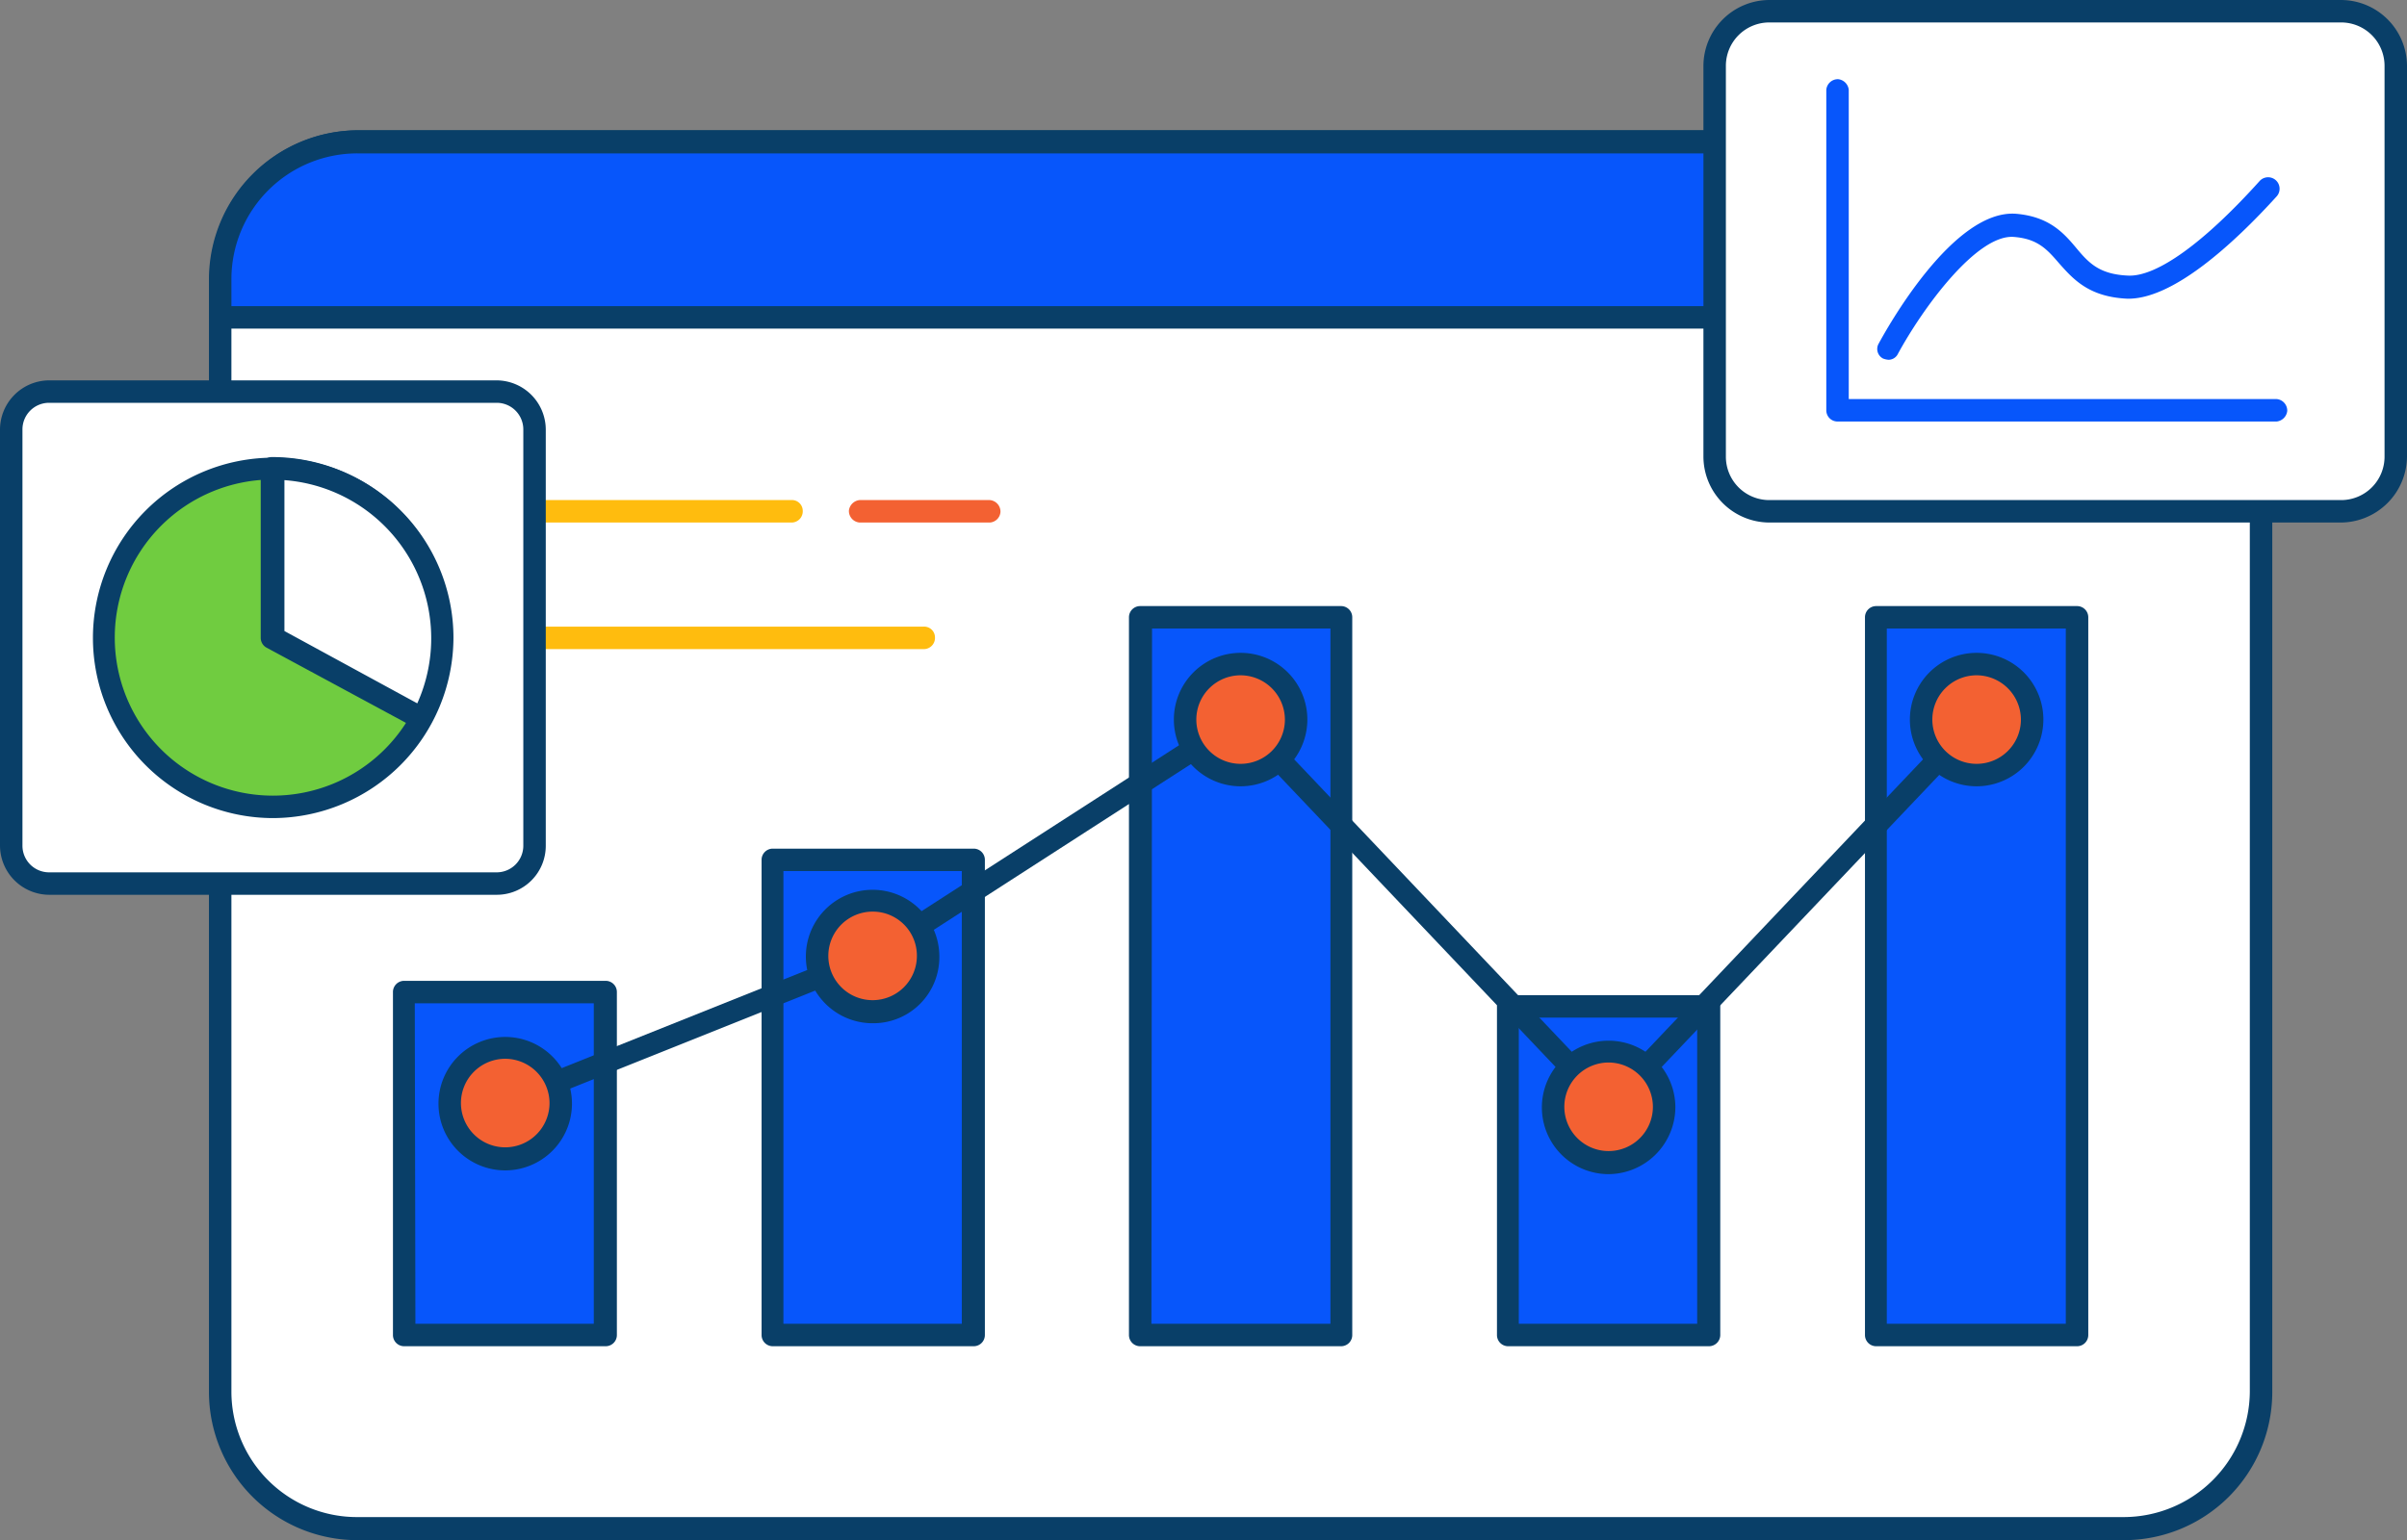 <svg xmlns="http://www.w3.org/2000/svg" width="385.9" height="247" viewBox="0 0 385.9 247">
  <rect x="0" y="0" width="385.9" height="247" fill="#808080" stroke="none"/>
  <g id="chart" transform="translate(-57 -127.4)">
    <g id="board_chart-7-25">
      <path id="Path_66" data-name="Path 66" d="M419.5,172.1V350.7a22.065,22.065,0,0,1-22,22H114.3a22,22,0,0,1-22-22V172.1a21.937,21.937,0,0,1,22-22H397.5A22.065,22.065,0,0,1,419.5,172.1Z" fill="#fff"/>
      <path id="Path_67" data-name="Path 67" d="M397.5,374.4H114.3a23.793,23.793,0,0,1-23.8-23.8V172.1a23.922,23.922,0,0,1,23.8-23.8H397.5a23.793,23.793,0,0,1,23.8,23.8V350.7A23.772,23.772,0,0,1,397.5,374.4ZM114.3,152a20.187,20.187,0,0,0-20.2,20.1V350.6a20.123,20.123,0,0,0,20.2,20.1H397.5a20.251,20.251,0,0,0,20.2-20.1V172.1A20.123,20.123,0,0,0,397.5,152Z" fill="#093f68"/>
      <rect id="Rectangle_2" data-name="Rectangle 2" width="32.3" height="55" transform="translate(121.8 286.5)" fill="#0756fb"/>
      <path id="Path_68" data-name="Path 68" d="M154.1,343.3H121.8a1.793,1.793,0,0,1-1.8-1.8v-55a1.793,1.793,0,0,1,1.8-1.8h32.3a1.793,1.793,0,0,1,1.8,1.8v55a1.793,1.793,0,0,1-1.8,1.8Zm-30.5-3.6h28.6V288.3H123.5Z" fill="#093f68"/>
      <rect id="Rectangle_3" data-name="Rectangle 3" width="32.3" height="76.2" transform="translate(180.8 265.2)" fill="#0756fb"/>
      <path id="Path_69" data-name="Path 69" d="M213.1,343.3H180.9a1.793,1.793,0,0,1-1.8-1.8V265.3a1.793,1.793,0,0,1,1.8-1.8h32.2a1.793,1.793,0,0,1,1.8,1.8v76.2A1.793,1.793,0,0,1,213.1,343.3Zm-30.5-3.6h28.6V267.1H182.6Z" fill="#093f68"/>
      <rect id="Rectangle_4" data-name="Rectangle 4" width="32.3" height="115.1" transform="translate(239.8 226.4)" fill="#0756fb"/>
      <path id="Path_70" data-name="Path 70" d="M272,343.3H239.8a1.793,1.793,0,0,1-1.8-1.8V226.4a1.793,1.793,0,0,1,1.8-1.8H272a1.793,1.793,0,0,1,1.8,1.8V341.5A1.792,1.792,0,0,1,272,343.3Zm-30.4-3.6h28.7V228.2H241.7Z" fill="#093f68"/>
      <rect id="Rectangle_5" data-name="Rectangle 5" width="32.3" height="52.6" transform="translate(298.8 288.8)" fill="#0756fb"/>
      <path id="Path_71" data-name="Path 71" d="M331,343.3H298.8a1.792,1.792,0,0,1-1.8-1.8V288.8a1.792,1.792,0,0,1,1.8-1.8H331a1.792,1.792,0,0,1,1.8,1.8h0v52.6a1.817,1.817,0,0,1-1.8,1.9Zm-30.5-3.6h28.6V290.6H300.5Z" fill="#093f68"/>
      <rect id="Rectangle_6" data-name="Rectangle 6" width="32.3" height="115.1" transform="translate(357.8 226.4)" fill="#0756fb"/>
      <path id="Path_72" data-name="Path 72" d="M390,343.3H357.8a1.792,1.792,0,0,1-1.8-1.8V226.4a1.793,1.793,0,0,1,1.8-1.8H390a1.793,1.793,0,0,1,1.8,1.8V341.5A1.792,1.792,0,0,1,390,343.3Zm-30.5-3.6h28.7V228.2H359.5Z" fill="#093f68"/>
      <path id="Path_73" data-name="Path 73" d="M314.9,306.7a1.612,1.612,0,0,1-1.3-.6l-58-61.1-57.7,37.2a.367.367,0,0,1-.3.1l-59,23.6a1.733,1.733,0,0,1-2.3-1,1.816,1.816,0,0,1,1-2.3h0l58.8-23.5,58.8-37.9a1.716,1.716,0,0,1,2.3.3l57.7,60.8,57.7-60.8a1.85,1.85,0,0,1,2.5-.1,1.976,1.976,0,0,1,.1,2.6h0l-59,62.1A1.761,1.761,0,0,1,314.9,306.7Z" fill="#093f68"/>
      <circle id="Ellipse_8" data-name="Ellipse 8" cx="8.9" cy="8.9" r="8.9" transform="translate(129 295.5)" fill="#f36132"/>
      <path id="Path_74" data-name="Path 74" d="M138,315.1a10.7,10.7,0,1,1,10.7-10.7A10.712,10.712,0,0,1,138,315.1Zm0-17.9a7.1,7.1,0,1,0,7.1,7.1h0A7.127,7.127,0,0,0,138,297.2Z" fill="#093f68"/>
      <circle id="Ellipse_9" data-name="Ellipse 9" cx="8.9" cy="8.9" r="8.9" transform="translate(188 271.9)" fill="#f36132"/>
      <path id="Path_75" data-name="Path 75" d="M196.9,291.5a10.7,10.7,0,1,1,10.7-10.7h0A10.586,10.586,0,0,1,196.9,291.5Zm0-17.9a7.1,7.1,0,1,0,7.1,7.1h0A7.063,7.063,0,0,0,196.9,273.6Z" fill="#093f68"/>
      <circle id="Ellipse_10" data-name="Ellipse 10" cx="8.9" cy="8.9" r="8.9" transform="translate(245.715 250.162) rotate(-80.782)" fill="#f36132"/>
      <path id="Path_76" data-name="Path 76" d="M255.9,253.5a10.7,10.7,0,1,1,10.7-10.7A10.712,10.712,0,0,1,255.9,253.5Zm0-17.8a7.1,7.1,0,1,0,7.1,7.1h0A7.127,7.127,0,0,0,255.9,235.7Z" fill="#093f68"/>
      <circle id="Ellipse_11" data-name="Ellipse 11" cx="8.9" cy="8.9" r="8.9" transform="translate(306 296)" fill="#f36132"/>
      <path id="Path_77" data-name="Path 77" d="M314.9,315.7A10.7,10.7,0,1,1,325.6,305h0A10.777,10.777,0,0,1,314.9,315.7Zm0-17.9a7.1,7.1,0,1,0,7.1,7.1h0A7.127,7.127,0,0,0,314.9,297.8Z" fill="#093f68"/>
      <circle id="Ellipse_12" data-name="Ellipse 12" cx="8.9" cy="8.9" r="8.9" transform="translate(365 233.9)" fill="#f36132"/>
      <path id="Path_78" data-name="Path 78" d="M373.9,253.5a10.7,10.7,0,1,1,10.7-10.7h0A10.712,10.712,0,0,1,373.9,253.5Zm0-17.8a7.1,7.1,0,1,0,7.1,7.1h0A7.127,7.127,0,0,0,373.9,235.7Z" fill="#093f68"/>
      <path id="Path_79" data-name="Path 79" d="M419.5,172.1v6.2H92.4v-6.2a21.937,21.937,0,0,1,22-22H397.5A22.065,22.065,0,0,1,419.5,172.1Z" fill="#0756fb"/>
      <path id="Path_80" data-name="Path 80" d="M419.5,180.1H92.4a1.793,1.793,0,0,1-1.8-1.8h0v-6.2a23.922,23.922,0,0,1,23.8-23.8H397.6a23.793,23.793,0,0,1,23.8,23.8v6.2A1.95,1.95,0,0,1,419.5,180.1ZM94.2,176.5H417.7v-4.4A20.123,20.123,0,0,0,397.5,152H114.3a20.187,20.187,0,0,0-20.2,20.1v4.4Z" fill="#093f68"/>
      <path id="Path_81" data-name="Path 81" d="M394.1,206.5H347.9a1.8,1.8,0,1,1-.2-3.6h46.5a1.863,1.863,0,0,1,1.7,1.9A2.123,2.123,0,0,1,394.1,206.5Z" fill="#dfeaef"/>
      <path id="Path_82" data-name="Path 82" d="M183.8,211.2H130.4a1.736,1.736,0,0,1-1.9-1.7,1.8,1.8,0,0,1,1.7-1.9h53.6a1.736,1.736,0,0,1,1.9,1.7,1.8,1.8,0,0,1-1.7,1.9Z" fill="#ffbc0e"/>
      <path id="Path_83" data-name="Path 83" d="M205,231.5H130.5a1.736,1.736,0,0,1-1.9-1.7,1.8,1.8,0,0,1,1.7-1.9H205a1.736,1.736,0,0,1,1.9,1.7,1.8,1.8,0,0,1-1.7,1.9Z" fill="#ffbc0e"/>
      <path id="Path_84" data-name="Path 84" d="M215.7,211.2H194.8a1.863,1.863,0,0,1-1.7-1.9,1.915,1.915,0,0,1,1.7-1.7h20.9a1.863,1.863,0,0,1,1.7,1.9,1.828,1.828,0,0,1-1.7,1.7Z" fill="#f36132"/>
    </g>
    <g id="graph_chart-7-25">
      <path id="Path_85" data-name="Path 85" d="M339.2,129.2h94.7a7.341,7.341,0,0,1,7.3,7.3v65.7a7.341,7.341,0,0,1-7.3,7.3H339.2a7.341,7.341,0,0,1-7.3-7.3V136.5A7.277,7.277,0,0,1,339.2,129.2Z" fill="#fff"/>
      <path id="Path_86" data-name="Path 86" d="M432.3,211.2H340.7a10.605,10.605,0,0,1-10.6-10.6V138a10.605,10.605,0,0,1,10.6-10.6h91.6A10.605,10.605,0,0,1,442.9,138v62.6A10.67,10.67,0,0,1,432.3,211.2ZM340.7,131a6.957,6.957,0,0,0-7,7v62.6a6.957,6.957,0,0,0,7,7h91.6a6.957,6.957,0,0,0,7-7V138a6.957,6.957,0,0,0-7-7Z" fill="#093f68"/>
      <path id="Path_87" data-name="Path 87" d="M422,195H351.6a1.793,1.793,0,0,1-1.8-1.8V141.8a1.863,1.863,0,0,1,1.9-1.7,1.915,1.915,0,0,1,1.7,1.7v49.6H422a1.863,1.863,0,0,1,1.7,1.9A1.915,1.915,0,0,1,422,195Z" fill="#0756fb"/>
      <path id="Path_88" data-name="Path 88" d="M359.8,185.1a2.92,2.92,0,0,1-.9-.2,1.726,1.726,0,0,1-.7-2.4h0c1.2-2.2,12-21.8,22.2-20.8,5.2.5,7.5,3.1,9.5,5.5s3.7,4.2,8.3,4.4,12.2-5.3,21.1-15.2a1.84,1.84,0,0,1,2.7,2.5h0c-6.9,7.6-16.7,16.6-24,16.4-6.1-.3-8.6-3.1-10.9-5.7-1.9-2.2-3.4-3.9-7.2-4.2-5.9-.5-14.6,11.3-18.7,18.9A1.684,1.684,0,0,1,359.8,185.1Z" fill="#0756fb"/>
    </g>
    <g id="chart_chart-7-25">
      <path id="Path_89" data-name="Path 89" d="M62.2,190.2h77.1a3.372,3.372,0,0,1,3.4,3.4v72.1a3.372,3.372,0,0,1-3.4,3.4H62.2a3.372,3.372,0,0,1-3.4-3.4V193.6A3.372,3.372,0,0,1,62.2,190.2Z" fill="#fff"/>
      <path id="Path_90" data-name="Path 90" d="M136.6,270.9H64.9A7.917,7.917,0,0,1,57,263V196.3a7.917,7.917,0,0,1,7.9-7.9h71.7a7.917,7.917,0,0,1,7.9,7.9V263A7.853,7.853,0,0,1,136.6,270.9ZM64.9,192a4.268,4.268,0,0,0-4.3,4.3V263a4.268,4.268,0,0,0,4.3,4.3h71.7a4.268,4.268,0,0,0,4.3-4.3V196.3a4.268,4.268,0,0,0-4.3-4.3Z" fill="#093f68"/>
      <path id="Path_91" data-name="Path 91" d="M127.9,229.6a27.15,27.15,0,1,1-27.2-27.2h0A27.358,27.358,0,0,1,127.9,229.6Z" fill="#70cc40"/>
      <path id="Path_92" data-name="Path 92" d="M100.8,258.6a28.9,28.9,0,1,1,28.9-28.9,29.016,29.016,0,0,1-28.9,28.9Zm0-54.3a25.35,25.35,0,1,0,25.3,25.4v-.1A25.394,25.394,0,0,0,100.8,204.3Z" fill="#093f68"/>
      <path id="Path_93" data-name="Path 93" d="M127.9,229.6a26.348,26.348,0,0,1-3.3,12.9l-23.9-12.9V202.5A27.143,27.143,0,0,1,127.9,229.6Z" fill="#fff"/>
      <path id="Path_94" data-name="Path 94" d="M124.6,244.4a2.92,2.92,0,0,1-.9-.2L99.8,231.3a1.781,1.781,0,0,1-1-1.6V202.5a1.793,1.793,0,0,1,1.8-1.8,28.894,28.894,0,0,1,28.9,29.1,28.484,28.484,0,0,1-3.5,13.7,2.012,2.012,0,0,1-1.1.9Zm-22-15.8,21.3,11.6a25.444,25.444,0,0,0-21.3-35.8Z" fill="#093f68"/>
    </g>
  </g>
</svg>
